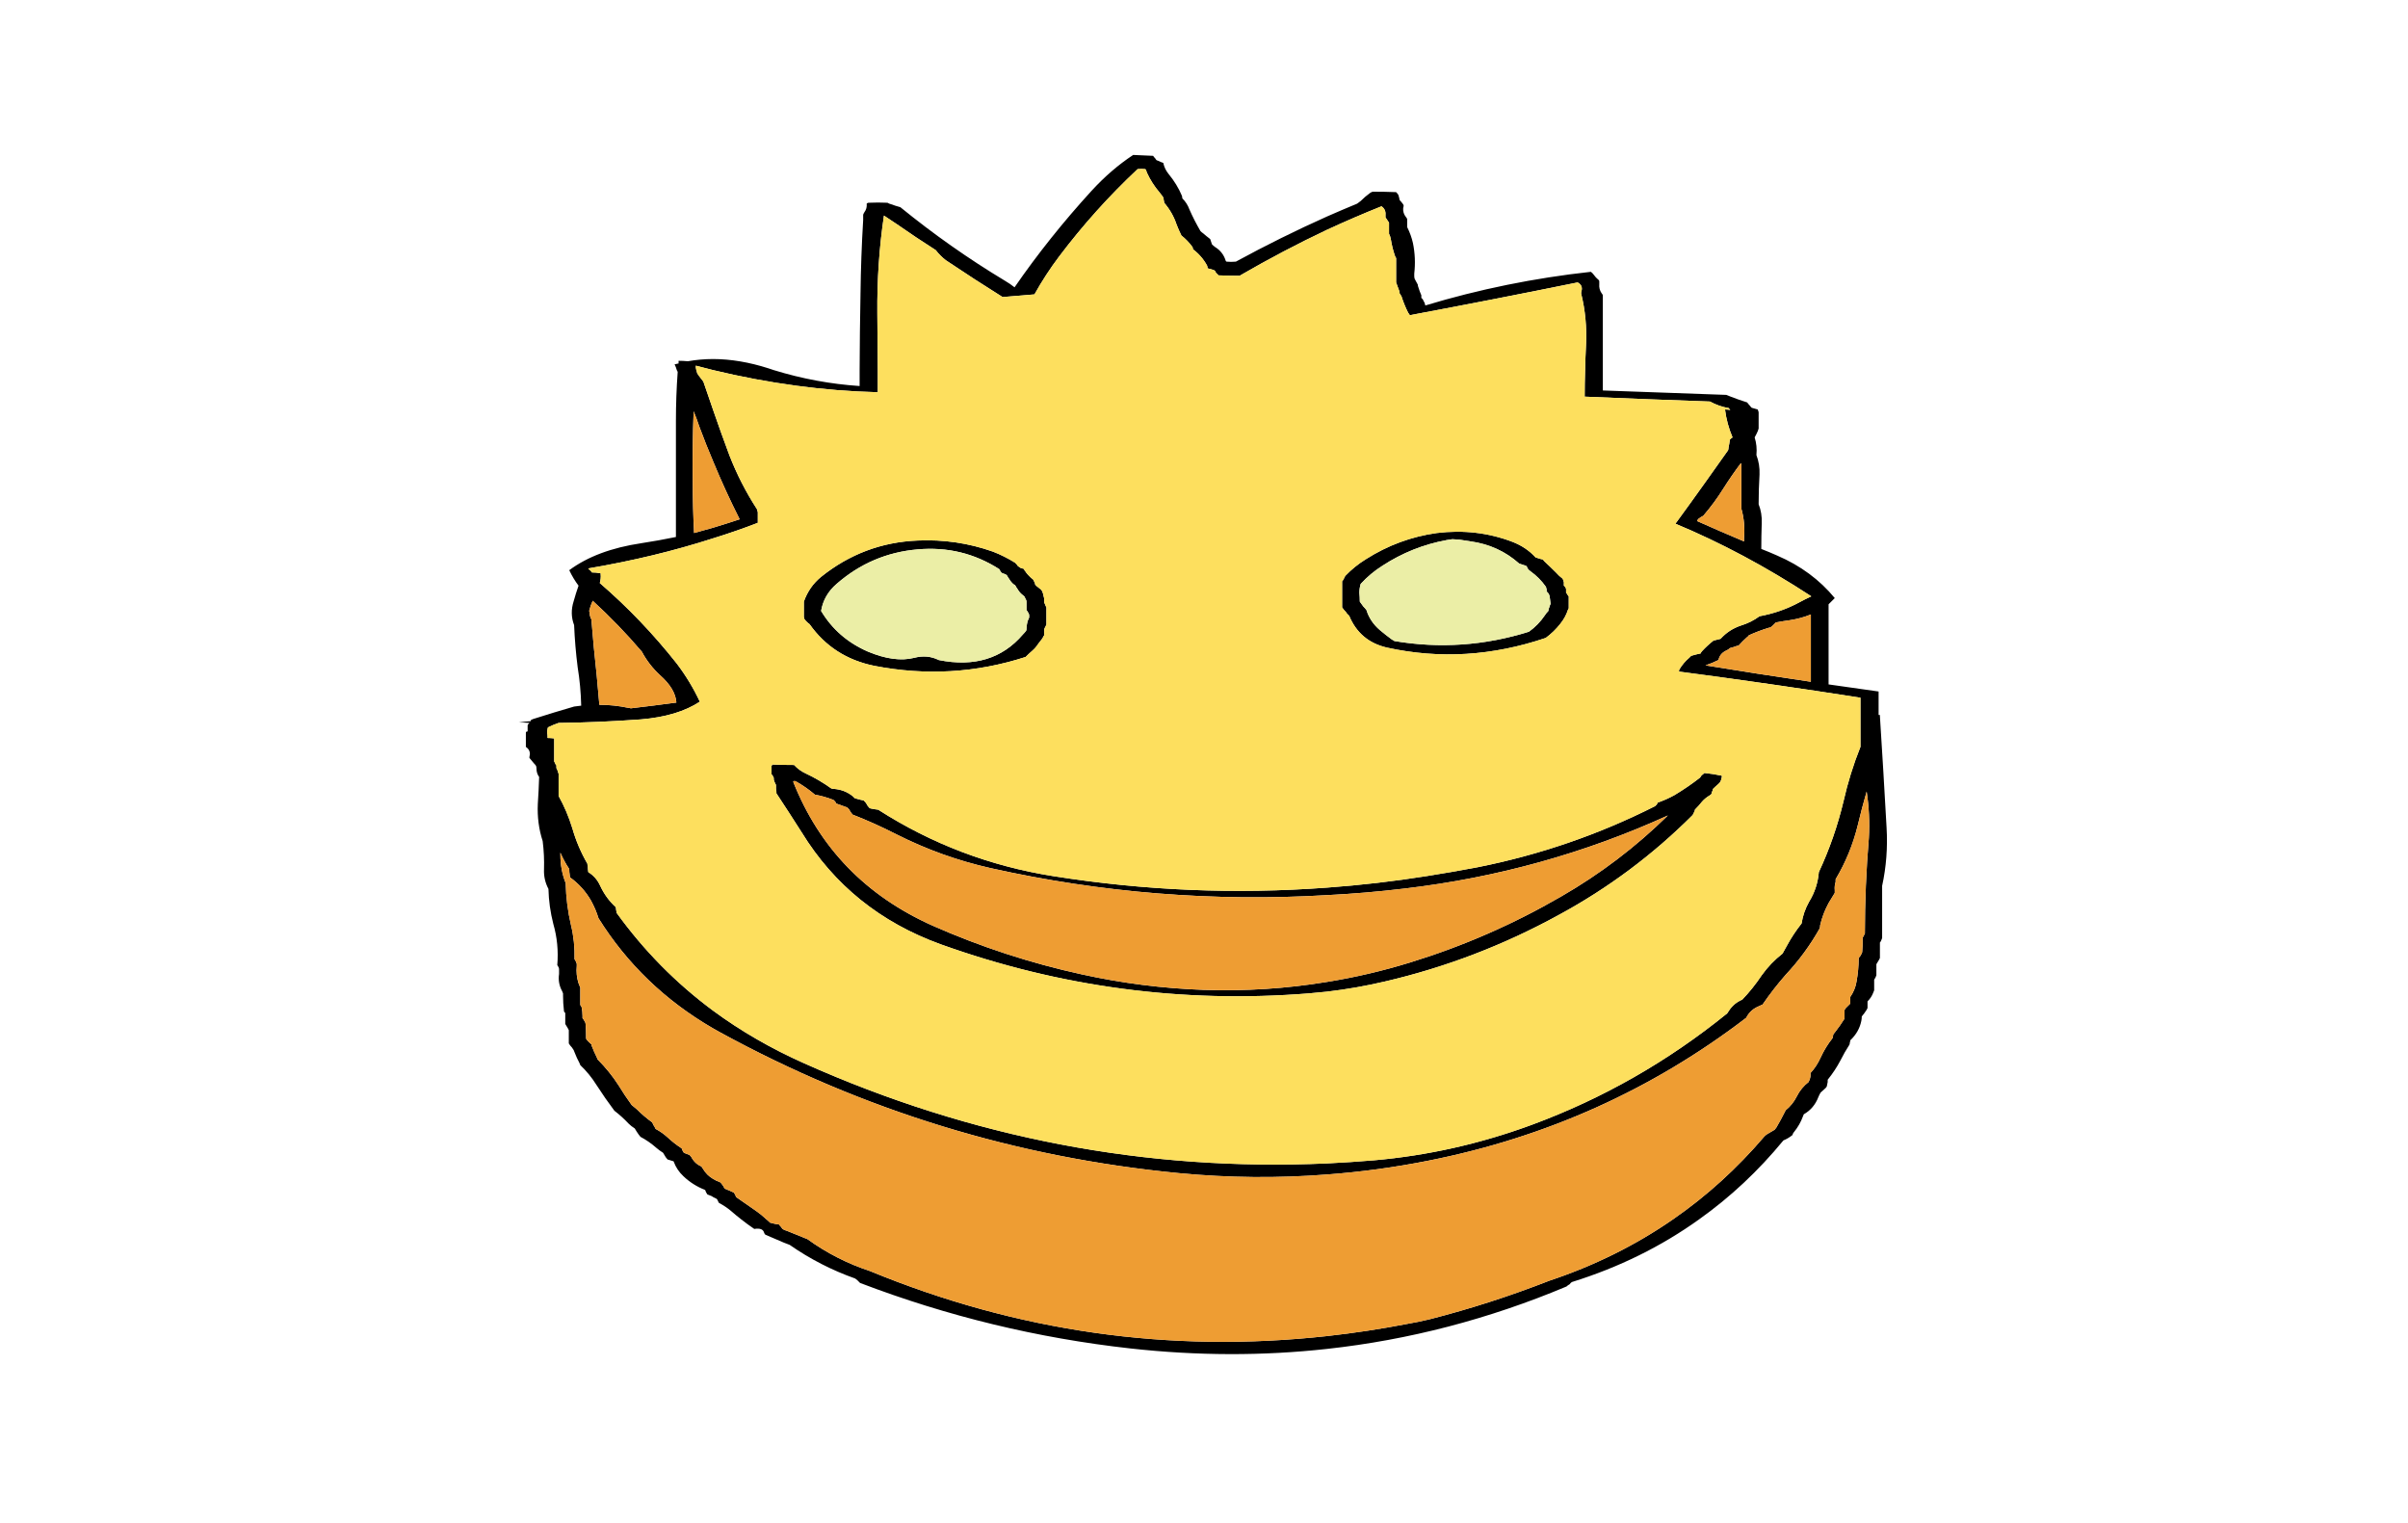
<svg viewBox="0 0 272 172" height="172px" width="272px" y="0px" x="0px" preserveAspectRatio="none" xmlns:xlink="http://www.w3.org/1999/xlink" version="1.1" xmlns="http://www.w3.org/2000/svg">
<defs></defs>

<g id="Layer_2">
<g>
<g>
<g>
<path d="M 180.55 31.6
Q 180.25 31.35 180 31 179.9 30.85 179.7 30.7 170.1 31.75 161 34.5 160.95 34.2 160.8 34 160.75 33.8 160.55 33.65 160.55 33.5 160.55 33.35 160.35 32.9 160.2 32.4 160.15 32.3 160.15 32.15 159.95 31.8 159.8 31.5 159.75 31.35 159.75 31.2 159.75 31.05 159.75 30.9 159.95 29.15 159.6 27.45 159.4 26.55 158.95 25.65 158.95 25.35 158.95 25.05 158.95 24.9 158.95 24.75 158.9 24.6 158.8 24.5 158.45 24.05 158.5 23.5 158.55 23.35 158.55 23.2 158.5 23.05 158.4 22.95 158.25 22.75 158.1 22.6 158.05 22.3 157.95 22 157.85 21.85 157.7 21.7 156.4 21.65 155.05 21.65 154.9 21.7 154.75 21.8 154.2 22.2 153.7 22.7 153.5 22.85 153.3 23 151.591 23.708 149.9 24.45 144.664 26.791 139.6 29.55 139.05 29.6 138.55 29.55 138.5 29.55 138.45 29.45 138.15 28.45 137.25 27.9 137.05 27.75 136.9 27.6 136.85 27.45 136.8 27.3 136.75 27.15 136.7 27 136.3 26.7 135.9 26.35 135.75 26.25 135.6 26.1 134.9 24.9 134.35 23.65 134.1 22.95 133.55 22.4 133.55 22.25 133.5 22.1 132.95 20.8 132 19.65 131.55 19.1 131.4 18.4 131.1 18.3 130.8 18.15 130.75 18.15 130.65 18.1 130.55 18 130.5 17.9 130.35 17.75 130.25 17.6 129.15 17.55 128 17.5 125.5 19.15 123.3 21.55 118.5 26.8 114.6 32.45 114.1 32.05 113.5 31.7 107.35 28 101.7 23.4 101.15 23.25 100.6 23.05 100.4 23 100.25 22.9 99.2 22.85 98.1 22.9 98 22.9 97.9 23 97.95 23.55 97.65 23.95 97.55 24.1 97.5 24.25 97.5 24.55 97.5 24.85 97.25 29 97.2 33.15 97.117 37.458 97.1 41.8 97.1 42.699 97.1 43.6 92.176 43.272 87.4 41.8 87.114 41.703 86.8 41.6 83.539 40.558 80.55 40.55 79.093 40.554 77.7 40.8 77.15 40.75 76.65 40.75 76.65 40.9 76.65 41.05 76.4 41.1 76.2 41.15 76.355 41.46 76.45 41.8 76.516 41.899 76.55 42 76.35 44.75 76.35 47.55 76.35 54.1 76.35 60.65 74.4 61.05 72.45 61.35 67.4 62.1 64.3 64.4 64.75 65.35 65.35 66.15 65.05 67 64.8 67.9 64.35 69.3 64.85 70.6 64.95 73 65.25 75.35 65.6 77.5 65.65 79.7 65.25 79.75 64.85 79.8 62.6 80.45 60.25 81.2 60.15 81.25 60 81.3 59.95 81.35 59.95 81.45 59.25 81.5 58.6 81.6 59.2 81.6 59.85 81.65 59.8 81.65 59.75 81.7 59.65 81.8 59.6 81.9 59.6 82 59.6 82.1 59.6 82.2 59.6 82.3 59.6 82.4 59.6 82.5 59.6 82.55 59.6 82.6 59.55 82.6 59.45 82.65 59.4 82.65 59.4 82.8 59.4 82.95 59.4 83.1 59.4 83.6 59.4 84.05 59.4 84.2 59.4 84.35 59.9 84.7 59.85 85.25 59.8 85.4 59.8 85.6 60.05 85.9 60.3 86.2 60.45 86.35 60.55 86.5 60.6 86.65 60.6 86.8 60.6 87.35 60.9 87.75 60.85 89.3 60.75 90.8 60.65 93 61.3 95 61.5 96.6 61.45 98.2 61.4 99.35 61.95 100.4 62 102.4 62.5 104.35 63.15 106.6 62.95 109 63 109.1 63.1 109.25 63.15 109.35 63.15 109.5 63.15 109.75 63.15 110 63 111.05 63.5 111.95 63.55 112.05 63.6 112.2 63.6 112.3 63.6 112.45 63.6 113.3 63.7 114.15 63.7 114.3 63.85 114.4 63.85 114.55 63.85 114.65 63.85 115 63.85 115.4 63.85 115.5 63.85 115.65 64 115.9 64.15 116.15 64.2 116.25 64.25 116.35 64.25 116.5 64.25 116.6 64.25 117.1 64.25 117.6 64.25 117.7 64.25 117.85 64.4 118.1 64.6 118.3 64.7 118.45 64.8 118.6 64.85 118.7 64.9 118.85 65.15 119.5 65.45 120.05 65.5 120.2 65.55 120.3 66.6 121.3 67.35 122.5 68.35 124.05 69.4 125.45 70.25 126.1 71 126.9 71.3 127.2 71.7 127.45 71.9 127.8 72.15 128.15 72.25 128.3 72.35 128.4 73.3 128.9 74.15 129.65 74.5 129.95 74.9 130.2 75.05 130.45 75.2 130.7 75.3 130.85 75.4 130.95 75.7 131.05 76.05 131.15 76.1 131.15 76.1 131.2 76.45 132.15 77.2 132.85 78.25 133.85 79.65 134.4 79.7 134.5 79.75 134.65 79.8 134.75 79.9 134.9 80.15 135 80.4 135.1 80.473 135.144 80.55 135.2 80.737 135.294 80.95 135.4 81.05 135.5 81.1 135.65 81.15 135.75 81.2 135.85 81.95 136.25 82.55 136.75 83.107 137.24 83.7 137.7 84.423 138.273 85.2 138.8 86.15 138.65 86.3 139.2 86.35 139.35 86.45 139.45 87.5 139.9 88.55 140.35 88.9 140.5 89.2 140.6 92.65 143 96.6 144.4 96.7 144.5 96.85 144.6 97 144.75 97.15 144.9 111.95 150.55 127.7 152.3 139.027 153.551 149.9 152.35 163.795 150.826 176.95 145.3 177.1 145.15 177.3 145.05 177.4 144.9 177.55 144.8 185.525 142.316 191.95 137.7 197.216 133.953 201.45 128.8 201.95 128.6 202.4 128.25 202.5 128.2 202.5 128.1 202.55 127.95 202.65 127.85 203.3 127.05 203.65 126.1 203.7 126 203.75 125.85 204.9 125.2 205.4 123.9 205.5 123.65 205.65 123.4 205.9 123.15 206.2 122.9 206.3 122.8 206.35 122.7 206.4 122.45 206.45 122.2 206.45 122.05 206.45 121.95 207.3 120.9 207.9 119.75 208.35 118.85 208.9 118 208.95 117.9 208.95 117.75 209 117.65 209 117.5 210 116.55 210.25 115.3 210.3 115.05 210.3 114.8 210.6 114.45 210.85 114.05 210.9 113.95 210.95 113.85 210.95 113.6 210.95 113.35 210.95 113.2 210.95 113.1 211.4 112.65 211.6 112.1 211.65 112 211.7 111.85 211.7 111.75 211.7 111.6 211.7 111.25 211.7 110.9 211.7 110.75 211.7 110.65 211.8 110.5 211.85 110.4 211.9 110.25 211.95 110.15 211.95 110 211.95 109.9 211.95 109.55 211.95 109.15 211.95 109.05 211.95 108.9 212.1 108.65 212.25 108.4 212.3 108.3 212.35 108.2 212.35 108.05 212.35 107.95 212.35 107.3 212.35 106.7 212.35 106.6 212.35 106.45 212.45 106.35 212.5 106.2 212.55 106.1 212.6 105.95 212.6 104.35 212.6 102.75 212.6 101.4 212.6 100.05 213.3 96.85 213.1 93.45 212.75 87.15 212.35 80.9 212.35 80.8 212.35 80.75 212.25 80.75 212.2 80.75 212.2 79.45 212.2 78.1 209.35 77.7 206.55 77.3 206.55 75.4 206.55 73.5 206.55 70.85 206.55 68.25 206.9 67.9 207.25 67.55 204.7 64.45 200.75 62.75 199.85 62.35 198.95 62 198.95 60.55 199 59.1 199.05 57.95 198.65 56.95 198.65 55.25 198.75 53.6 198.8 52.45 198.4 51.4 198.5 50.35 198.2 49.4 198.4 49.05 198.55 48.7 198.6 48.55 198.65 48.4 198.65 48.1 198.65 47.8 198.65 47.2 198.65 46.55 198.6 46.4 198.55 46.25 198.2 46.15 197.85 46.05 197.85 46 197.8 46 197.7 45.85 197.55 45.7 197.45 45.6 197.35 45.45 196.4 45.15 195.5 44.8 195.25 44.7 195 44.6 188 44.35 181.05 44.1 181.05 42.95 181.05 41.8 181.05 40.2 181.05 38.6 181.05 35.95 181.05 33.35 181 33.2 180.9 33.1 180.6 32.65 180.65 32.1 180.65 31.95 180.65 31.8 180.65 31.65 180.55 31.6
M 178.2 31.9
Q 178.8 32.2 178.65 32.85 178.6 33 178.6 33.15 179.3 35.95 179.15 39 179.078 40.4 179.05 41.8 179 43.3 179 44.8 186.05 45.1 193.15 45.35 194.15 45.9 195.3 46.1
L 195.3 46.15
Q 195.35 46.2 195.45 46.3 195.15 46.25 194.85 46.25 195.05 47.85 195.7 49.4 195.55 49.5 195.4 49.65 195.35 50.1 195.25 50.55 195.25 50.7 195.2 50.85 193.95 52.6 192.75 54.3 190.9 56.9 189.25 59.15 196.95 62.35 204.6 67.35 203.85 67.7 203.3 68 201.2 69.15 198.75 69.6 197.8 70.3 196.65 70.65 195.3 71.1 194.35 72.15 193.95 72.25 193.55 72.35 192.85 72.9 192.25 73.55 192.15 73.65 192.1 73.8 191.6 73.9 191.1 74.05 191.05 74.05 191 74.1 190.9 74.2 190.8 74.3 190.15 74.85 189.7 75.6 189.65 75.7 189.65 75.85 199.9 77.2 210.15 78.8 210.15 78.95 210.15 79.15 210.15 80.8 210.15 82.5 210.15 83.45 210.15 84.35 208.95 87.35 208.25 90.45 207.25 94.65 205.45 98.5 205.3 100.3 204.35 101.85 203.7 103 203.5 104.3 202.55 105.5 201.85 106.8 201.6 107.25 201.35 107.7 200 108.75 199 110.15 198 111.65 196.8 112.9 195.85 113.3 195.3 114.15 195.2 114.3 195.1 114.45 185.05 122.6 173 127.05 164.3 130.25 155.2 131.05 152.542 131.272 149.9 131.4 119.209 132.761 90.85 120.1 85.235 117.602 80.55 114.15 74.263 109.489 69.65 103.1 69.65 102.95 69.6 102.8 69.6 102.65 69.55 102.45 68.45 101.45 67.8 100.05 67.35 99.05 66.45 98.5 66.4 98.15 66.4 97.85 66.35 97.7 66.35 97.55 65.25 95.65 64.65 93.55 64.05 91.6 63.1 89.9 63.1 89.55 63.1 89.25 63.1 88.5 63.1 87.75 63.1 87.55 63.1 87.4 63.05 87.25 63 87.1 62.95 86.9 62.85 86.75 62.85 86.6 62.85 86.45 62.75 86.35 62.7 86.2 62.65 86.1 62.6 86 62.6 85.75 62.6 85.5 62.6 84.65 62.6 83.75 62.6 83.65 62.6 83.5
L 62.6 83.4
Q 62.2 83.35 61.85 83.35 61.85 83.25 61.85 83.15 61.85 82.95 61.8 82.75 61.8 82.55 61.85 82.35 61.85 82.25 61.9 82.15 62.5 81.85 63.1 81.65 67.55 81.6 72.4 81.25 76.55 80.9 79.05 79.25 78 77 76.45 74.95 72.5 69.95 67.75 65.85 67.9 65.35 67.85 64.85
L 67.85 64.75
Q 67.35 64.65 66.85 64.65 66.8 64.55 66.7 64.45 66.55 64.35 66.45 64.2 73.902 62.94 80.55 60.8 83.136 60.002 85.6 59.05 85.6 58.9 85.6 58.75 85.6 58.3 85.6 57.85 85.55 57.65 85.5 57.5 83.65 54.65 82.4 51.45 81.446 48.897 80.55 46.3 79.989 44.717 79.45 43.1 79.2 42.8 78.95 42.45 78.85 42.3 78.75 42.15 78.721 41.975 78.65 41.8 78.642 41.675 78.6 41.55
L 78.6 41.5
Q 78.6 41.4 78.6 41.3 79.577 41.557 80.55 41.8 89.994 44.073 99.15 44.3 99.15 44 99.15 43.7 99.15 42.75 99.15 41.8 99.138 38.6 99.1 35.4 99.05 29.7 99.85 24.35 100.6 24.85 101.35 25.35 103.5 26.85 105.7 28.25 106.2 28.9 106.85 29.4 110.05 31.55 113.25 33.55 115.05 33.4 116.85 33.25 118.1 31 119.65 28.95 123.65 23.65 128.5 19.1 128.95 19.05 129.35 19.1 129.4 19.1 129.45 19.2 129.5 19.4 129.55 19.5 130.1 20.7 130.95 21.7 131.2 22 131.4 22.3 131.45 22.45 131.45 22.6 131.5 22.75 131.5 22.9 132.45 24 132.9 25.35 133.15 26 133.45 26.6 134.15 27.15 134.7 27.9 134.75 28 134.75 28.15 135.75 28.9 136.35 30 136.4 30.15 136.4 30.3 136.75 30.4 137.1 30.5 137.2 30.55 137.25 30.6 137.3 30.7 137.35 30.8 137.5 30.95 137.65 31.1 138.85 31.15 140.1 31.15
L 140.1 31.1
Q 144.99 28.27 149.9 25.95 152.971 24.531 156.05 23.3 156.55 23.65 156.5 24.25 156.5 24.4 156.5 24.55 156.6 24.7 156.7 24.85 156.8 25 156.9 25.15 156.9 25.6 156.9 26.1 156.9 26.25 156.9 26.4 157.05 26.7 157.1 27 157.25 27.95 157.55 28.85 157.6 29 157.7 29.15 157.7 29.6 157.7 30.1 157.7 30.85 157.7 31.6 157.7 31.75 157.7 31.9 157.9 32.4 158.05 32.85 158.1 33 158.1 33.15 158.2 33.3 158.3 33.45 158.6 34.4 159.05 35.3 159.15 35.45 159.25 35.6 168.85 33.8 178.2 31.9
M 196.65 52.3
Q 196.7 52.4 196.7 52.55 196.7 54.1 196.7 55.7 196.7 56.55 196.7 57.45 197.15 59.05 197 60.8 197 60.95 197 61.15 194.05 59.9 191.7 58.85 191.75 58.7 191.85 58.6 192.1 58.4 192.4 58.25 193.65 56.8 194.65 55.2 195.6 53.7 196.65 52.3
M 195.4 73.2
Q 195.8 73.1 196.2 72.95 196.3 72.95 196.4 72.9 196.85 72.4 197.3 72 197.45 71.9 197.55 71.75 198.65 71.25 199.8 70.9 199.9 70.9 200 70.85 200.15 70.75 200.3 70.6 200.45 70.45 200.6 70.3 201.4 70.15 202.15 70.05 203.45 69.85 204.55 69.4 204.55 70.65 204.55 71.85 204.55 74.45 204.55 77 198.45 76.1 192.65 75.15 193.4 74.9 194.1 74.55 194.15 74.5 194.15 74.4 194.35 73.75 195.05 73.45 195.25 73.35 195.4 73.2
M 209.85 93.2
Q 210.3 91.3 210.85 89.4 211.25 92 211.1 94.65 210.65 100.05 210.65 105.45 210.55 105.6 210.5 105.75 210.4 105.85 210.4 105.95 210.4 106.1 210.4 106.2 210.4 106.85 210.35 107.45 210.35 107.55 210.3 107.7 210.2 107.8 210.15 107.95 210.05 108.05 209.95 108.2 209.95 109.55 209.7 110.9 209.55 111.8 209 112.6 209 112.85 209 113.1 209 113.2 209 113.35 208.75 113.6 208.5 113.85 208.4 113.95 208.35 114.1 208.35 114.45 208.35 114.8 208.35 114.95 208.35 115.05 207.85 115.85 207.3 116.55 207.2 116.65 207.1 116.8 207.05 116.9 207.05 117.05 207 117.15 207 117.25 206.2 118.25 205.65 119.45 205.2 120.45 204.5 121.2 204.55 121.6 204.4 121.95 204.35 122.05 204.3 122.2 203.45 122.85 202.95 123.85 202.5 124.75 201.7 125.4 201.65 125.5 201.6 125.6 201.15 126.5 200.65 127.35 200.55 127.45 200.45 127.6 200 127.85 199.6 128.1 199.45 128.2 199.3 128.35 194.691 133.762 189 137.7 182.672 142.093 175 144.65 168.35 147.25 161.5 149 160.25 149.3 159.1 149.5 154.475 150.393 149.9 150.9 123.219 153.836 98.25 143.55 94.45 142.3 91.2 139.95 90 139.45 88.85 139 88.6 138.95 88.4 138.8 88.3 138.7 88.25 138.6 88.1 138.45 88 138.3 87.6 138.25 87.2 138.15 87.1 138.1 87 138.1 86.796 137.896 86.55 137.7 86.052 137.225 85.45 136.8 84.3 136 83.15 135.2 83.1 135.1 83.05 134.95 83 134.85 82.9 134.7 82.65 134.6 82.35 134.45 82.1 134.35 81.85 134.25 81.75 134 81.55 133.75 81.45 133.6 81.3 133.5 80.893 133.37 80.55 133.15 79.838 132.742 79.4 132 79.3 131.9 79.25 131.75 78.5 131.45 78.1 130.7 78 130.6 77.9 130.45 77.6 130.35 77.25 130.2 77.2 130.1 77.1 129.95 77.05 129.85 77 129.7 76.15 129.15 75.4 128.45 74.8 127.9 74.05 127.5 73.95 127.25 73.8 127.05 73.75 126.9 73.65 126.75 72.75 126.1 71.95 125.3 71.65 125.05 71.35 124.8 70.55 123.7 69.85 122.55 68.85 121 67.5 119.65 67.45 119.5 67.4 119.4 67.1 118.8 66.85 118.15 66.8 118.05 66.8 117.95 66.5 117.7 66.25 117.4 66.2 117.3 66.2 117.2 66.2 117.05 66.2 116.95 66.2 116.35 66.15 115.7 66.15 115.6 66.1 115.45 66.05 115.35 65.95 115.2 65.9 115.1 65.8 115 65.8 114.85 65.8 114.75 65.8 114.25 65.7 113.75 65.65 113.65 65.55 113.5 65.55 113.4 65.55 113.25 65.55 112.5 65.55 111.8 65.55 111.65 65.55 111.55 65.45 111.3 65.35 111.05 65.05 110.1 65.15 109.1 65.15 108.95 65.15 108.85 65.1 108.7 65.05 108.6 65 108.45 64.9 108.35 64.95 106.35 64.5 104.5 63.95 102.15 63.9 99.75 63.3 98.25 63.3 96.55 63.3 96.45 63.3 96.3 63.7 97.25 64.3 98.15 64.3 98.5 64.35 98.8 64.35 98.95 64.4 99.1 65.85 100.15 66.75 101.7 67.3 102.7 67.6 103.7 72.462 111.47 80.55 116.15 80.946 116.378 81.35 116.6 105.6 129.85 133.2 132.5 141.603 133.299 149.9 132.65 155.625 132.223 161.3 131.1 181.3 127.15 197.25 114.95 197.65 114.15 198.45 113.75 198.75 113.6 199.1 113.45 200.3 111.7 201.7 110.1 203.95 107.7 205.55 104.85 205.6 104.7 205.6 104.5 205.9 103.2 206.55 102 206.9 101.4 207.25 100.85 207.25 100.7 207.25 100.55 207.2 100.05 207.35 99.6 207.35 99.45 207.35 99.3 209.05 96.45 209.85 93.2
M 78.35 46.45
Q 78.7 47.3 79 48.2 79.737 50.191 80.55 52.1 81.94 55.462 83.55 58.65 82.059 59.147 80.55 59.6 79.479 59.909 78.4 60.2 78.25 57.3 78.25 54.35 78.2 50.4 78.35 46.45
M 66.8 69.95
Q 66.6 69.6 66.6 69.15 66.6 69.1 66.55 69 66.7 68.4 66.95 67.85 69.9 70.55 72.5 73.6 73.3 75.1 74.55 76.25 76.3 77.8 76.4 79.35 73.8 79.7 71.25 80 71.1 79.95 71 79.95 69.35 79.6 67.7 79.6 67.55 77.95 67.4 76.25 67.05 73.1 66.8 69.95
M 116.7 65.45
Q 116.55 65.35 116.45 65.25 116.35 65.15 116.25 65.05 116.05 64.85 115.9 64.65 115.85 64.55 115.75 64.45 115.7 64.35 115.65 64.25 115.5 64.2 115.3 64.15 115.2 64.1 115.15 64.05 115.05 64 115 63.95 114.9 63.85 114.85 63.75 114.75 63.65 114.65 63.55 113.45 62.8 112.15 62.3 108.05 60.85 103.65 61.05 97.55 61.3 92.75 65.15 91.4 66.25 90.8 67.95 90.8 68.05 90.8 68.15 90.8 68.4 90.8 68.7 90.8 68.8 90.8 68.9 90.8 69 90.8 69.1 90.8 69.3 90.8 69.5 90.8 69.6 90.8 69.7 90.85 69.8 90.85 69.9 90.95 70 91 70.1 91.1 70.2 91.2 70.3 91.35 70.4 91.45 70.5 94.1 74.25 98.75 75.2 107.5 76.9 115.85 74.2 116.2 73.85 116.6 73.5 117 73.15 117.25 72.75 117.5 72.4 117.75 72.1 117.8 72 117.85 71.9 117.9 71.85 117.95 71.75 117.95 71.65 117.95 71.55 117.95 71.45 117.95 71.35 117.95 71.25 117.95 71.15 117.95 71.05 118 70.95 118.05 70.85 118.1 70.75 118.15 70.65 118.2 70.55 118.2 70.45 118.2 70.35 118.2 70.05 118.2 69.75 118.2 69.65 118.2 69.55 118.2 69.45 118.2 69.35 118.2 69.15 118.2 69 118.2 68.9 118.2 68.8 118.2 68.7 118.2 68.6 118.15 68.5 118.1 68.4 118.05 68.3 118 68.15 117.95 68.1 117.95 68 117.95 67.9 117.95 67.8 117.95 67.7 117.95 67.6 117.9 67.4 117.85 67.2 117.85 67.1 117.8 67 117.75 66.9 117.75 66.8 117.65 66.7 117.6 66.6 117.5 66.5 117.35 66.4 117.25 66.3 117.15 66.25 117.05 66.15 116.95 66.05 116.9 65.95 116.9 65.85 116.85 65.75 116.8 65.65 116.75 65.55 116.7 65.45
M 113.15 64.7
Q 113.35 64.8 113.55 64.85 113.65 64.9 113.75 65 113.85 65.2 114 65.4 114.2 65.75 114.5 66 114.65 66.05 114.7 66.15 114.8 66.35 114.95 66.55 115.15 66.9 115.45 67.15 115.6 67.25 115.7 67.35 115.75 67.45 115.8 67.55 115.85 67.65 115.9 67.75 115.95 67.85 115.95 67.95 115.95 68.05 115.95 68.15 115.95 68.3 115.95 68.5 115.95 68.6 115.95 68.7 115.95 68.8 115.95 68.9 116.1 69.1 116.2 69.3 116.25 69.4 116.25 69.5 116.25 69.6 116.25 69.7 116.25 69.8 116.2 69.85 116.05 70.15 116 70.5 115.95 70.8 115.95 71.05 115.95 71.15 115.9 71.25 115.75 71.45 115.55 71.65 112.05 75.75 106.05 74.55 104.75 73.9 103.25 74.3 101.05 74.85 98.05 73.6 94.6 72.1 92.75 69 93.05 67.2 94.5 65.95 98.45 62.5 103.65 62.05 108.7 61.6 112.9 64.3 112.9 64.4 113 64.5 113.05 64.6 113.15 64.7
M 192.15 87.65
Q 192.1 87.75 192 87.85 190.65 88.9 189.15 89.8 188.25 90.3 187.25 90.65 187.2 90.75 187.15 90.85 187.05 90.95 186.95 91.05 177.45 95.85 166.9 97.95 164 98.5 161.15 98.95 155.521 99.842 149.9 100.25 134.398 101.408 118.95 98.95 108.25 97.25 99.2 91.45 98.75 91.4 98.3 91.3 98.2 91.25 98.15 91.2 98.1 91.1 98 91 97.9 90.8 97.75 90.6 97.65 90.5 97.55 90.4 97.25 90.35 96.9 90.25 96.75 90.2 96.55 90.15 96.45 90.05 96.35 89.95 95.45 89.2 94.2 89.1 94.05 89.1 93.9 89.05 92.5 88.05 91 87.35 90.25 87 89.7 86.4 88.5 86.4 87.25 86.35 87.2 86.4 87.15 86.5 87.15 86.55 87.15 86.65 87.15 86.75 87.15 86.85 87.15 87.05 87.15 87.25 87.15 87.35 87.15 87.45 87.25 87.55 87.3 87.65 87.35 87.75 87.4 87.85 87.4 87.95 87.4 88.05 87.45 88.25 87.55 88.45 87.6 88.55 87.65 88.65 87.65 88.75 87.65 88.85 87.65 88.95 87.65 89.05 87.65 89.25 87.7 89.4 87.7 89.5 87.7 89.6 89.15 91.8 90.55 94 96.05 102.95 106.25 106.65 126.45 113.9 147.8 112.2 148.854 112.116 149.9 112 153.218 111.61 156.45 110.85 166.75 108.45 176.05 103.35 184.45 98.8 191.2 92.05 191.25 91.95 191.3 91.85 191.35 91.75 191.4 91.65 191.45 91.55 191.45 91.45 191.9 91 192.25 90.55 192.6 90.15 193.1 89.85 193.2 89.8 193.3 89.7 193.35 89.6 193.35 89.5 193.4 89.4 193.45 89.3 193.45 89.2 193.5 89.1 193.8 88.8 194.1 88.55 194.4 88.3 194.45 87.9 194.5 87.8 194.5 87.7 194.5 87.6 194.45 87.6 193.5 87.4 192.5 87.3
L 192.5 87.35
Q 192.4 87.4 192.3 87.5 192.2 87.55 192.15 87.65
M 188.4 92.1
Q 182.95 97.45 176.35 101.25 168.25 105.95 159.3 108.7 154.655 110.132 149.9 110.9 143.038 112.036 135.95 111.8 129 111.55 122.2 110.05 113.5 108.15 105.35 104.55 94.05 99.5 89.6 88.3 89.65 88.15 89.9 88.25 91.05 88.9 92.05 89.75 93.15 89.95 94.15 90.35 94.25 90.45 94.35 90.55 94.4 90.65 94.45 90.75 95.15 91 95.7 91.2 95.8 91.3 95.9 91.4 96.05 91.7 96.3 92 98.75 92.95 101.3 94.25 106.35 96.8 111.9 98.05 130.701 102.242 149.9 101.1 154.289 100.88 158.7 100.35 174.35 98.5 188.4 92.1
M 170.85 61.2
Q 166.8 59.65 162.3 60.2 158 60.8 154.3 63.15 153 63.95 151.95 65.05 151.9 65.15 151.85 65.25 151.8 65.35 151.75 65.45 151.7 65.55 151.6 65.65 151.6 66.05 151.6 66.4 151.6 66.9 151.6 67.4 151.6 67.9 151.6 68.4 151.6 68.5 151.6 68.6 151.8 68.9 152.05 69.15 152.1 69.25 152.2 69.35 152.3 69.45 152.4 69.55 153.6 72.45 156.7 73.15 165.6 75.1 174.6 72.05 175.55 71.35 176.25 70.45 176.85 69.7 177.1 68.9 177.15 68.8 177.2 68.7 177.2 68.6 177.2 68.5 177.2 68.25 177.2 67.95 177.2 67.75 177.2 67.55 177.2 67.45 177.2 67.35 177.1 67.25 177.05 67.15 177 67.05 176.9 66.95 176.9 66.75 176.9 66.55 176.9 66.45 176.85 66.4 176.8 66.25 176.65 66.15 176.65 65.95 176.65 65.75 176.6 65.65 176.6 65.55 176.55 65.45 176.5 65.35 176.1 65.05 175.75 64.65 175.1 64 174.45 63.4 174.35 63.3 174.3 63.2 174.1 63.15 173.9 63.1 173.75 63.05 173.6 63 173.5 63 173.45 62.95 172.4 61.8 170.85 61.2
M 164.85 60.95
Q 165.513 61.059 166.15 61.15 169.3 61.6 171.6 63.65 171.85 63.75 172.05 63.8 172.25 63.85 172.45 63.95 172.55 64.3 172.85 64.5 173.9 65.25 174.6 66.25 174.65 66.3 174.65 66.4 174.7 66.5 174.7 66.6 174.7 66.7 174.7 66.8 175 67.05 175.05 67.4 175.1 67.8 175.15 68.2 175.05 68.4 175 68.6 174.9 68.8 174.9 69 174.65 69.25 174.5 69.5 173.75 70.6 172.7 71.35 165.2 73.7 157.5 72.4 157.4 72.3 157.25 72.25 156.5 71.7 155.85 71.15 154.75 70.2 154.35 68.9 154.2 68.7 154 68.5 153.8 68.2 153.6 67.95 153.6 67.45 153.55 66.95 153.55 66.45 153.7 65.95 154.8 64.75 156.15 63.9 159.489 61.721 163.4 61 163.738 60.947 164.05 60.9 164.463 60.939 164.85 60.95 Z" stroke="none" fill="#000000"></path>

<path d="M 66.6 69.15
Q 66.6 69.6 66.8 69.95 67.05 73.1 67.4 76.25 67.55 77.95 67.7 79.6 69.35 79.6 71 79.95 71.1 79.95 71.25 80 73.8 79.7 76.4 79.35 76.3 77.8 74.55 76.25 73.3 75.1 72.5 73.6 69.9 70.55 66.95 67.85 66.7 68.4 66.55 69 66.6 69.1 66.6 69.15
M 79 48.2
Q 78.7 47.3 78.35 46.45 78.2 50.4 78.25 54.35 78.25 57.3 78.4 60.2 79.479 59.909 80.55 59.6 82.059 59.147 83.55 58.65 81.94 55.462 80.55 52.1 79.737 50.191 79 48.2
M 210.85 89.4
Q 210.3 91.3 209.85 93.2 209.05 96.45 207.35 99.3 207.35 99.45 207.35 99.6 207.2 100.05 207.25 100.55 207.25 100.7 207.25 100.85 206.9 101.4 206.55 102 205.9 103.2 205.6 104.5 205.6 104.7 205.55 104.85 203.95 107.7 201.7 110.1 200.3 111.7 199.1 113.45 198.75 113.6 198.45 113.75 197.65 114.15 197.25 114.95 181.3 127.15 161.3 131.1 155.625 132.223 149.9 132.65 141.603 133.299 133.2 132.5 105.6 129.85 81.35 116.6 80.946 116.378 80.55 116.15 72.462 111.47 67.6 103.7 67.3 102.7 66.75 101.7 65.85 100.15 64.4 99.1 64.35 98.95 64.35 98.8 64.3 98.5 64.3 98.15 63.7 97.25 63.3 96.3 63.3 96.45 63.3 96.55 63.3 98.25 63.9 99.75 63.95 102.15 64.5 104.5 64.95 106.35 64.9 108.35 65 108.45 65.05 108.6 65.1 108.7 65.15 108.85 65.15 108.95 65.15 109.1 65.05 110.1 65.35 111.05 65.45 111.3 65.55 111.55 65.55 111.65 65.55 111.8 65.55 112.5 65.55 113.25 65.55 113.4 65.55 113.5 65.65 113.65 65.7 113.75 65.8 114.25 65.8 114.75 65.8 114.85 65.8 115 65.9 115.1 65.95 115.2 66.05 115.35 66.1 115.45 66.15 115.6 66.15 115.7 66.2 116.35 66.2 116.95 66.2 117.05 66.2 117.2 66.2 117.3 66.25 117.4 66.5 117.7 66.8 117.95 66.8 118.05 66.85 118.15 67.1 118.8 67.4 119.4 67.45 119.5 67.5 119.65 68.85 121 69.85 122.55 70.55 123.7 71.35 124.8 71.65 125.05 71.95 125.3 72.75 126.1 73.65 126.75 73.75 126.9 73.8 127.05 73.95 127.25 74.05 127.5 74.8 127.9 75.4 128.45 76.15 129.15 77 129.7 77.05 129.85 77.1 129.95 77.2 130.1 77.25 130.2 77.6 130.35 77.9 130.45 78 130.6 78.1 130.7 78.5 131.45 79.25 131.75 79.3 131.9 79.4 132 79.838 132.742 80.55 133.15 80.893 133.37 81.3 133.5 81.45 133.6 81.55 133.75 81.75 134 81.85 134.25 82.1 134.35 82.35 134.45 82.65 134.6 82.9 134.7 83 134.85 83.05 134.95 83.1 135.1 83.15 135.2 84.3 136 85.45 136.8 86.052 137.225 86.55 137.7 86.796 137.896 87 138.1 87.1 138.1 87.2 138.15 87.6 138.25 88 138.3 88.1 138.45 88.25 138.6 88.3 138.7 88.4 138.8 88.6 138.95 88.85 139 90 139.45 91.2 139.95 94.45 142.3 98.25 143.55 123.219 153.836 149.9 150.9 154.475 150.393 159.1 149.5 160.25 149.3 161.5 149 168.35 147.25 175 144.65 182.672 142.093 189 137.7 194.691 133.762 199.3 128.35 199.45 128.2 199.6 128.1 200 127.85 200.45 127.6 200.55 127.45 200.65 127.35 201.15 126.5 201.6 125.6 201.65 125.5 201.7 125.4 202.5 124.75 202.95 123.85 203.45 122.85 204.3 122.2 204.35 122.05 204.4 121.95 204.55 121.6 204.5 121.2 205.2 120.45 205.65 119.45 206.2 118.25 207 117.25 207 117.15 207.05 117.05 207.05 116.9 207.1 116.8 207.2 116.65 207.3 116.55 207.85 115.85 208.35 115.05 208.35 114.95 208.35 114.8 208.35 114.45 208.35 114.1 208.4 113.95 208.5 113.85 208.75 113.6 209 113.35 209 113.2 209 113.1 209 112.85 209 112.6 209.55 111.8 209.7 110.9 209.95 109.55 209.95 108.2 210.05 108.05 210.15 107.95 210.2 107.8 210.3 107.7 210.35 107.55 210.35 107.45 210.4 106.85 210.4 106.2 210.4 106.1 210.4 105.95 210.4 105.85 210.5 105.75 210.55 105.6 210.65 105.45 210.65 100.05 211.1 94.65 211.25 92 210.85 89.4
M 196.2 72.95
Q 195.8 73.1 195.4 73.2 195.25 73.35 195.05 73.45 194.35 73.75 194.15 74.4 194.15 74.5 194.1 74.55 193.4 74.9 192.65 75.15 198.45 76.1 204.55 77 204.55 74.45 204.55 71.85 204.55 70.65 204.55 69.4 203.45 69.85 202.15 70.05 201.4 70.15 200.6 70.3 200.45 70.45 200.3 70.6 200.15 70.75 200 70.85 199.9 70.9 199.8 70.9 198.65 71.25 197.55 71.75 197.45 71.9 197.3 72 196.85 72.4 196.4 72.9 196.3 72.95 196.2 72.95
M 196.7 52.55
Q 196.7 52.4 196.65 52.3 195.6 53.7 194.65 55.2 193.65 56.8 192.4 58.25 192.1 58.4 191.85 58.6 191.75 58.7 191.7 58.85 194.05 59.9 197 61.15 197 60.95 197 60.8 197.15 59.05 196.7 57.45 196.7 56.55 196.7 55.7 196.7 54.1 196.7 52.55
M 176.35 101.25
Q 182.95 97.45 188.4 92.1 174.35 98.5 158.7 100.35 154.289 100.88 149.9 101.1 130.701 102.242 111.9 98.05 106.35 96.8 101.3 94.25 98.75 92.95 96.3 92 96.05 91.7 95.9 91.4 95.8 91.3 95.7 91.2 95.15 91 94.45 90.75 94.4 90.65 94.35 90.55 94.25 90.45 94.15 90.35 93.15 89.95 92.05 89.75 91.05 88.9 89.9 88.25 89.65 88.15 89.6 88.3 94.05 99.5 105.35 104.55 113.5 108.15 122.2 110.05 129 111.55 135.95 111.8 143.038 112.036 149.9 110.9 154.655 110.132 159.3 108.7 168.25 105.95 176.35 101.25 Z" stroke="none" fill="#EE9D33"></path>

<path d="M 178.65 32.85
Q 178.8 32.2 178.2 31.9 168.85 33.8 159.25 35.6 159.15 35.45 159.05 35.3 158.6 34.4 158.3 33.45 158.2 33.3 158.1 33.15 158.1 33 158.05 32.85 157.9 32.4 157.7 31.9 157.7 31.75 157.7 31.6 157.7 30.85 157.7 30.1 157.7 29.6 157.7 29.15 157.6 29 157.55 28.85 157.25 27.95 157.1 27 157.05 26.7 156.9 26.4 156.9 26.25 156.9 26.1 156.9 25.6 156.9 25.15 156.8 25 156.7 24.85 156.6 24.7 156.5 24.55 156.5 24.4 156.5 24.25 156.55 23.65 156.05 23.3 152.971 24.531 149.9 25.95 144.99 28.27 140.1 31.1
L 140.1 31.15
Q 138.85 31.15 137.65 31.1 137.5 30.95 137.35 30.8 137.3 30.7 137.25 30.6 137.2 30.55 137.1 30.5 136.75 30.4 136.4 30.3 136.4 30.15 136.35 30 135.75 28.9 134.75 28.15 134.75 28 134.7 27.9 134.15 27.15 133.45 26.6 133.15 26 132.9 25.35 132.45 24 131.5 22.9 131.5 22.75 131.45 22.6 131.45 22.45 131.4 22.3 131.2 22 130.95 21.7 130.1 20.7 129.55 19.5 129.5 19.4 129.45 19.2 129.4 19.1 129.35 19.1 128.95 19.05 128.5 19.1 123.65 23.65 119.65 28.95 118.1 31 116.85 33.25 115.05 33.4 113.25 33.55 110.05 31.55 106.85 29.4 106.2 28.9 105.7 28.25 103.5 26.85 101.35 25.35 100.6 24.85 99.85 24.35 99.05 29.7 99.1 35.4 99.138 38.6 99.15 41.8 99.15 42.75 99.15 43.7 99.15 44 99.15 44.3 89.994 44.073 80.55 41.8 79.577 41.557 78.6 41.3 78.6 41.4 78.6 41.5
L 78.6 41.55
Q 78.642 41.675 78.65 41.8 78.721 41.975 78.75 42.15 78.85 42.3 78.95 42.45 79.2 42.8 79.45 43.1 79.989 44.717 80.55 46.3 81.446 48.897 82.4 51.45 83.65 54.65 85.5 57.5 85.55 57.65 85.6 57.85 85.6 58.3 85.6 58.75 85.6 58.9 85.6 59.05 83.136 60.002 80.55 60.8 73.902 62.94 66.45 64.2 66.55 64.35 66.7 64.45 66.8 64.55 66.85 64.65 67.35 64.65 67.85 64.75
L 67.85 64.85
Q 67.9 65.35 67.75 65.85 72.5 69.95 76.45 74.95 78 77 79.05 79.25 76.55 80.9 72.4 81.25 67.55 81.6 63.1 81.65 62.5 81.85 61.9 82.15 61.85 82.25 61.85 82.35 61.8 82.55 61.8 82.75 61.85 82.95 61.85 83.15 61.85 83.25 61.85 83.35 62.2 83.35 62.6 83.4
L 62.6 83.5
Q 62.6 83.65 62.6 83.75 62.6 84.65 62.6 85.5 62.6 85.75 62.6 86 62.65 86.1 62.7 86.2 62.75 86.35 62.85 86.45 62.85 86.6 62.85 86.75 62.95 86.9 63 87.1 63.05 87.25 63.1 87.4 63.1 87.55 63.1 87.75 63.1 88.5 63.1 89.25 63.1 89.55 63.1 89.9 64.05 91.6 64.65 93.55 65.25 95.65 66.35 97.55 66.35 97.7 66.4 97.85 66.4 98.15 66.45 98.5 67.35 99.05 67.8 100.05 68.45 101.45 69.55 102.45 69.6 102.65 69.6 102.8 69.65 102.95 69.65 103.1 74.263 109.489 80.55 114.15 85.235 117.602 90.85 120.1 119.209 132.761 149.9 131.4 152.542 131.272 155.2 131.05 164.3 130.25 173 127.05 185.05 122.6 195.1 114.45 195.2 114.3 195.3 114.15 195.85 113.3 196.8 112.9 198 111.65 199 110.15 200 108.75 201.35 107.7 201.6 107.25 201.85 106.8 202.55 105.5 203.5 104.3 203.7 103 204.35 101.85 205.3 100.3 205.45 98.5 207.25 94.65 208.25 90.45 208.95 87.35 210.15 84.35 210.15 83.45 210.15 82.5 210.15 80.8 210.15 79.15 210.15 78.95 210.15 78.8 199.9 77.2 189.65 75.85 189.65 75.7 189.7 75.6 190.15 74.85 190.8 74.3 190.9 74.2 191 74.1 191.05 74.05 191.1 74.05 191.6 73.9 192.1 73.8 192.15 73.65 192.25 73.55 192.85 72.9 193.55 72.35 193.95 72.25 194.35 72.15 195.3 71.1 196.65 70.65 197.8 70.3 198.75 69.6 201.2 69.15 203.3 68 203.85 67.7 204.6 67.35 196.95 62.35 189.25 59.15 190.9 56.9 192.75 54.3 193.95 52.6 195.2 50.85 195.25 50.7 195.25 50.55 195.35 50.1 195.4 49.65 195.55 49.5 195.7 49.4 195.05 47.85 194.85 46.25 195.15 46.25 195.45 46.3 195.35 46.2 195.3 46.15
L 195.3 46.1
Q 194.15 45.9 193.15 45.35 186.05 45.1 179 44.8 179 43.3 179.05 41.8 179.078 40.4 179.15 39 179.3 35.95 178.6 33.15 178.6 33 178.65 32.85
M 162.3 60.2
Q 166.8 59.65 170.85 61.2 172.4 61.8 173.45 62.95 173.5 63 173.6 63 173.75 63.05 173.9 63.1 174.1 63.15 174.3 63.2 174.35 63.3 174.45 63.4 175.1 64 175.75 64.65 176.1 65.05 176.5 65.35 176.55 65.45 176.6 65.55 176.6 65.65 176.65 65.75 176.65 65.95 176.65 66.15 176.8 66.25 176.85 66.4 176.9 66.45 176.9 66.55 176.9 66.75 176.9 66.95 177 67.05 177.05 67.15 177.1 67.25 177.2 67.35 177.2 67.45 177.2 67.55 177.2 67.75 177.2 67.95 177.2 68.25 177.2 68.5 177.2 68.6 177.2 68.7 177.15 68.8 177.1 68.9 176.85 69.7 176.25 70.45 175.55 71.35 174.6 72.05 165.6 75.1 156.7 73.15 153.6 72.45 152.4 69.55 152.3 69.45 152.2 69.35 152.1 69.25 152.05 69.15 151.8 68.9 151.6 68.6 151.6 68.5 151.6 68.4 151.6 67.9 151.6 67.4 151.6 66.9 151.6 66.4 151.6 66.05 151.6 65.65 151.7 65.55 151.75 65.45 151.8 65.35 151.85 65.25 151.9 65.15 151.95 65.05 153 63.95 154.3 63.15 158 60.8 162.3 60.2
M 192 87.85
Q 192.1 87.75 192.15 87.65 192.2 87.55 192.3 87.5 192.4 87.4 192.5 87.35
L 192.5 87.3
Q 193.5 87.4 194.45 87.6 194.5 87.6 194.5 87.7 194.5 87.8 194.45 87.9 194.4 88.3 194.1 88.55 193.8 88.8 193.5 89.1 193.45 89.2 193.45 89.3 193.4 89.4 193.35 89.5 193.35 89.6 193.3 89.7 193.2 89.8 193.1 89.85 192.6 90.15 192.25 90.55 191.9 91 191.45 91.45 191.45 91.55 191.4 91.65 191.35 91.75 191.3 91.85 191.25 91.95 191.2 92.05 184.45 98.8 176.05 103.35 166.75 108.45 156.45 110.85 153.218 111.61 149.9 112 148.854 112.116 147.8 112.2 126.45 113.9 106.25 106.65 96.05 102.95 90.55 94 89.15 91.8 87.7 89.6 87.7 89.5 87.7 89.4 87.65 89.25 87.65 89.05 87.65 88.95 87.65 88.85 87.65 88.75 87.65 88.65 87.6 88.55 87.55 88.45 87.45 88.25 87.4 88.05 87.4 87.95 87.4 87.85 87.35 87.75 87.3 87.65 87.25 87.55 87.15 87.45 87.15 87.35 87.15 87.25 87.15 87.05 87.15 86.85 87.15 86.75 87.15 86.65 87.15 86.55 87.15 86.5 87.2 86.4 87.25 86.35 88.5 86.4 89.7 86.4 90.25 87 91 87.35 92.5 88.05 93.9 89.05 94.05 89.1 94.2 89.1 95.45 89.2 96.35 89.95 96.45 90.05 96.55 90.15 96.75 90.2 96.9 90.25 97.25 90.35 97.55 90.4 97.65 90.5 97.75 90.6 97.9 90.8 98 91 98.1 91.1 98.15 91.2 98.2 91.25 98.3 91.3 98.75 91.4 99.2 91.45 108.25 97.25 118.95 98.95 134.398 101.408 149.9 100.25 155.521 99.842 161.15 98.95 164 98.5 166.9 97.95 177.45 95.85 186.95 91.05 187.05 90.95 187.15 90.85 187.2 90.75 187.25 90.65 188.25 90.3 189.15 89.8 190.65 88.9 192 87.85
M 116.45 65.25
Q 116.55 65.35 116.7 65.45 116.75 65.55 116.8 65.65 116.85 65.75 116.9 65.85 116.9 65.95 116.95 66.05 117.05 66.15 117.15 66.25 117.25 66.3 117.35 66.4 117.5 66.5 117.6 66.6 117.65 66.7 117.75 66.8 117.75 66.9 117.8 67 117.85 67.1 117.85 67.2 117.9 67.4 117.95 67.6 117.95 67.7 117.95 67.8 117.95 67.9 117.95 68 117.95 68.1 118 68.15 118.05 68.3 118.1 68.4 118.15 68.5 118.2 68.6 118.2 68.7 118.2 68.8 118.2 68.9 118.2 69 118.2 69.15 118.2 69.35 118.2 69.45 118.2 69.55 118.2 69.65 118.2 69.75 118.2 70.05 118.2 70.35 118.2 70.45 118.2 70.55 118.15 70.65 118.1 70.75 118.05 70.85 118 70.95 117.95 71.05 117.95 71.15 117.95 71.25 117.95 71.35 117.95 71.45 117.95 71.55 117.95 71.65 117.95 71.75 117.9 71.85 117.85 71.9 117.8 72 117.75 72.1 117.5 72.4 117.25 72.75 117 73.15 116.6 73.5 116.2 73.85 115.85 74.2 107.5 76.9 98.75 75.2 94.1 74.25 91.45 70.5 91.35 70.4 91.2 70.3 91.1 70.2 91 70.1 90.95 70 90.85 69.9 90.85 69.8 90.8 69.7 90.8 69.6 90.8 69.5 90.8 69.3 90.8 69.1 90.8 69 90.8 68.9 90.8 68.8 90.8 68.7 90.8 68.4 90.8 68.15 90.8 68.05 90.8 67.95 91.4 66.25 92.75 65.15 97.55 61.3 103.65 61.05 108.05 60.85 112.15 62.3 113.45 62.8 114.65 63.55 114.75 63.65 114.85 63.75 114.9 63.85 115 63.95 115.05 64 115.15 64.05 115.2 64.1 115.3 64.15 115.5 64.2 115.65 64.25 115.7 64.35 115.75 64.45 115.85 64.55 115.9 64.65 116.05 64.85 116.25 65.05 116.35 65.15 116.45 65.25 Z" stroke="none" fill="#FDDF5E"></path>

<path d="M 113.55 64.85
Q 113.35 64.8 113.15 64.7 113.05 64.6 113 64.5 112.9 64.4 112.9 64.3 108.7 61.6 103.65 62.05 98.45 62.5 94.5 65.95 93.05 67.2 92.75 69 94.6 72.1 98.05 73.6 101.05 74.85 103.25 74.3 104.75 73.9 106.05 74.55 112.05 75.75 115.55 71.65 115.75 71.45 115.9 71.25 115.95 71.15 115.95 71.05 115.95 70.8 116 70.5 116.05 70.15 116.2 69.85 116.25 69.8 116.25 69.7 116.25 69.6 116.25 69.5 116.25 69.4 116.2 69.3 116.1 69.1 115.95 68.9 115.95 68.8 115.95 68.7 115.95 68.6 115.95 68.5 115.95 68.3 115.95 68.15 115.95 68.05 115.95 67.95 115.95 67.85 115.9 67.75 115.85 67.65 115.8 67.55 115.75 67.45 115.7 67.35 115.6 67.25 115.45 67.15 115.15 66.9 114.95 66.55 114.8 66.35 114.7 66.15 114.65 66.05 114.5 66 114.2 65.75 114 65.4 113.85 65.2 113.75 65 113.65 64.9 113.55 64.85
M 166.15 61.15
Q 165.513 61.059 164.85 60.95 164.463 60.939 164.05 60.9 163.738 60.947 163.4 61 159.489 61.721 156.15 63.9 154.8 64.75 153.7 65.95 153.55 66.45 153.55 66.95 153.6 67.45 153.6 67.95 153.8 68.2 154 68.5 154.2 68.7 154.35 68.9 154.75 70.2 155.85 71.15 156.5 71.7 157.25 72.25 157.4 72.3 157.5 72.4 165.2 73.7 172.7 71.35 173.75 70.6 174.5 69.5 174.65 69.25 174.9 69 174.9 68.8 175 68.6 175.05 68.4 175.15 68.2 175.1 67.8 175.05 67.4 175 67.05 174.7 66.8 174.7 66.7 174.7 66.6 174.7 66.5 174.65 66.4 174.65 66.3 174.6 66.25 173.9 65.25 172.85 64.5 172.55 64.3 172.45 63.95 172.25 63.85 172.05 63.8 171.85 63.75 171.6 63.65 169.3 61.6 166.15 61.15 Z" stroke="none" fill="#EBEEA6"></path>
</g>
</g>
</g>
</g>
</svg>
